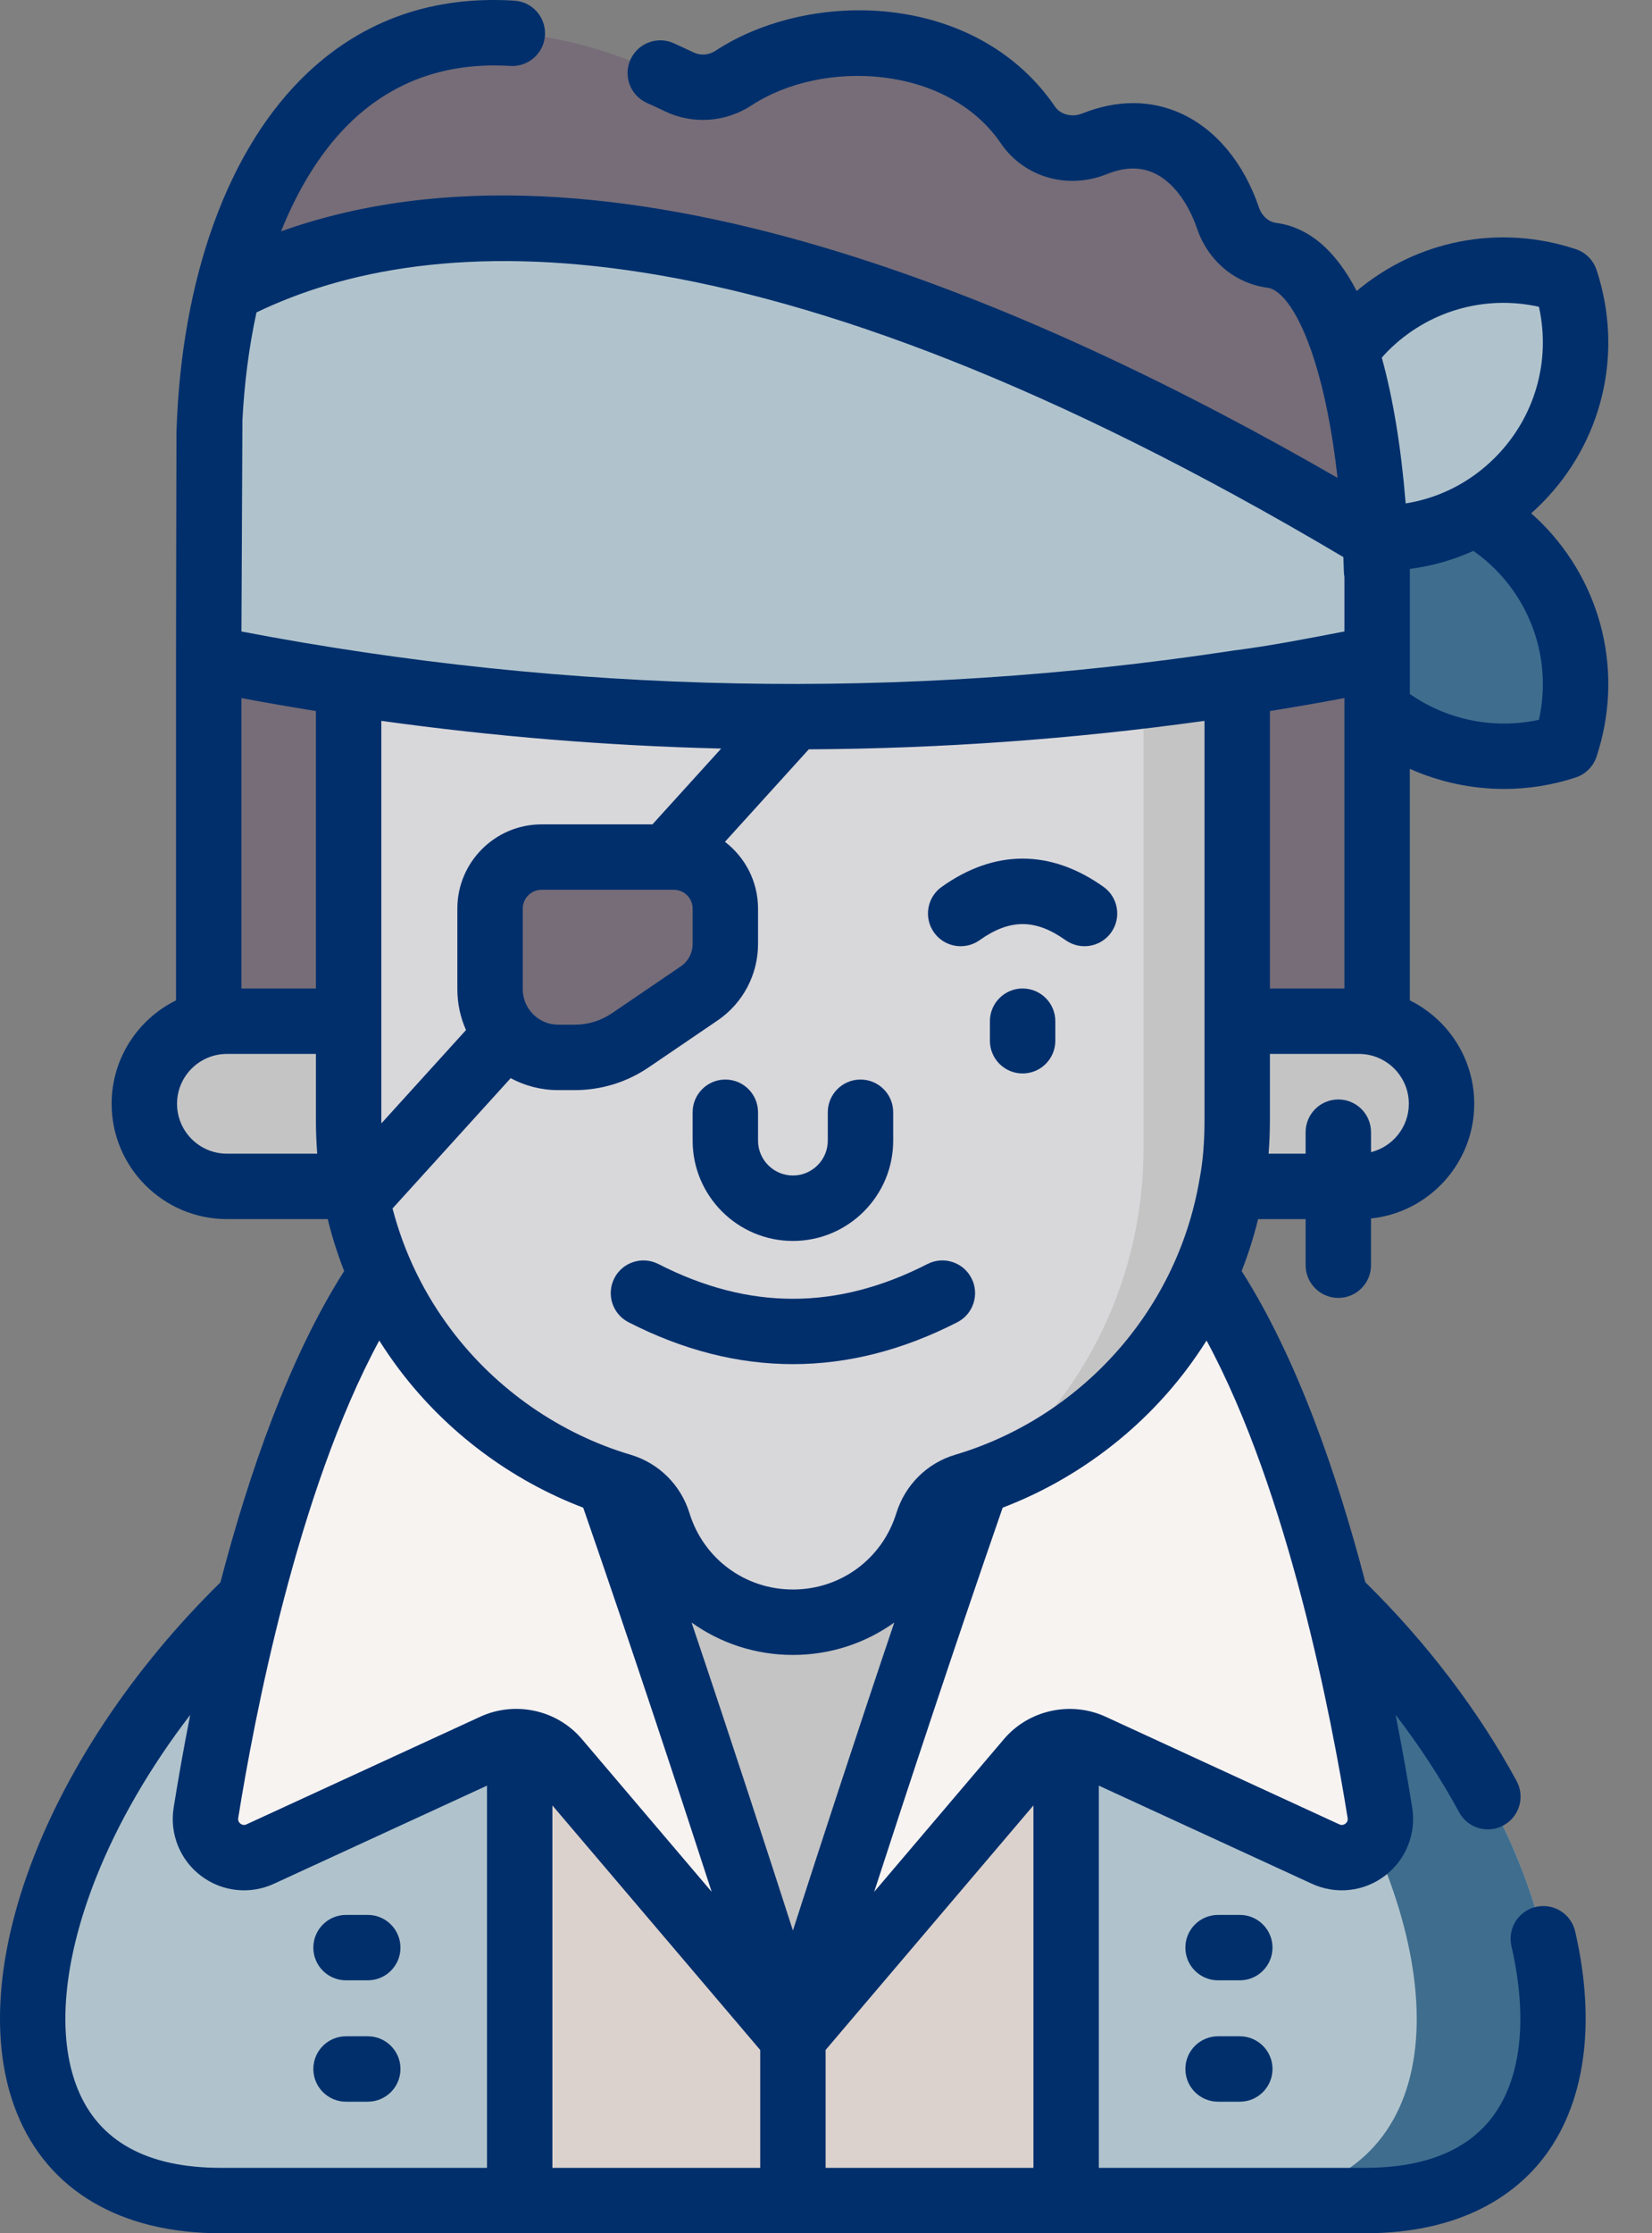 <svg width="111" height="150" viewBox="0 0 111 150" fill="none" xmlns="http://www.w3.org/2000/svg">
    <rect x="0" y="0" width="111" height="150" fill="#808080" stroke="none"/>
    <path d="M58.789 92.282C55.331 91.832 51.228 91.832 47.77 92.282C7.364 97.546 -12.538 147.804 14.841 147.804H91.719C119.098 147.804 99.195 97.546 58.789 92.282Z" fill="#B0C3CC"/>
    <path d="M58.789 92.282C55.634 91.871 51.947 91.84 48.698 92.179C49.01 92.212 49.322 92.243 49.625 92.282C90.031 97.546 109.934 147.804 82.555 147.804H91.719C119.098 147.804 99.195 97.546 58.789 92.282Z" fill="#3F6D8E"/>
    <path d="M34.923 86.855H71.637V147.804H34.923V86.855Z" fill="#DCD2CD"/>
    <path d="M53.28 88.636L37.562 98.494L53.28 136.883L68.997 98.494L53.28 88.636Z" fill="#C4C4C4"/>
    <path d="M73.339 78.831C66.069 96.336 53.28 136.883 53.28 136.883L69.129 118.237C70.171 117.011 71.902 116.628 73.364 117.301L89.072 124.532C90.959 125.4 93.048 123.813 92.721 121.762C90.947 110.66 85.444 83.633 73.339 78.831Z" fill="#F7F3F1"/>
    <path d="M33.221 78.831C40.491 96.336 53.28 136.883 53.28 136.883L37.431 118.237C36.388 117.011 34.657 116.628 33.196 117.301L17.487 124.532C15.601 125.4 13.511 123.813 13.839 121.762C15.612 110.66 21.116 83.633 33.221 78.831Z" fill="#F7F3F1"/>
    <path d="M105.173 50.138C108.013 47.299 106.585 41.267 101.984 36.667C97.384 32.066 91.352 30.638 88.513 33.478C85.673 36.317 87.1 42.349 91.701 46.95C96.302 51.55 102.333 52.978 105.173 50.138Z" fill="#3F6D8E"/>
    <path d="M101.986 32.303C106.587 27.702 108.014 21.671 105.175 18.831C102.335 15.991 96.303 17.419 91.703 22.02C87.102 26.62 85.674 32.652 88.514 35.492C91.353 38.331 97.385 36.904 101.986 32.303Z" fill="#B0C3CC"/>
    <path d="M92.497 38.341C92.168 26.619 89.637 17.697 85.451 17.146C84.076 16.965 82.966 15.965 82.518 14.652C81.221 10.85 78.04 7.857 73.538 9.66C71.922 10.307 70.049 9.828 69.069 8.39C64.591 1.815 54.82 1.616 49.289 5.244C48.196 5.962 46.815 6.065 45.637 5.496C22.899 -5.496 14.026 13.062 14.026 30.78V72.369H92.533V38.341H92.497Z" fill="#766D78"/>
    <path d="M91.312 68.59H79.068V79.687H91.312C94.376 79.687 96.86 77.203 96.86 74.138C96.86 71.074 94.376 68.59 91.312 68.59Z" fill="#C4C4C4"/>
    <path d="M15.248 68.59H27.491V79.687H15.248C12.184 79.687 9.7 77.203 9.7 74.138C9.7 71.074 12.184 68.59 15.248 68.59Z" fill="#C4C4C4"/>
    <path d="M23.427 43.228V75.242C23.427 86.861 31.157 96.674 41.755 99.819C42.949 100.173 43.865 101.1 44.233 102.289C45.426 106.153 49.024 108.959 53.279 108.959C57.535 108.959 61.133 106.152 62.326 102.289C62.694 101.1 63.611 100.173 64.804 99.819C75.402 96.674 83.132 86.861 83.132 75.242V43.228H23.427Z" fill="#D8D7DA"/>
    <path d="M76.836 43.228V77.093C76.836 86.469 72.335 94.729 65.496 99.599C75.736 96.238 83.132 86.606 83.132 75.242V43.228H76.836Z" fill="#C4C4C4"/>
    <path d="M32.929 61.026V66.44C32.929 68.971 34.981 71.022 37.512 71.022H38.616C39.952 71.022 41.256 70.621 42.36 69.869L46.981 66.725C48.081 65.976 48.739 64.732 48.739 63.402V61.026C48.739 59.116 47.19 57.567 45.28 57.567H36.388C34.477 57.567 32.929 59.116 32.929 61.026Z" fill="#766D78"/>
    <path d="M15.32 19.488C14.442 23.087 14.026 26.953 14.026 30.779V44.224C39.938 49.416 66.622 49.416 92.533 44.224V38.341H92.496C92.475 37.593 92.445 36.857 92.406 36.132C67.254 21.055 36.293 8.492 15.32 19.488Z" fill="#B0C3CC"/>
    <path d="M102.881 34.478C103.11 34.274 103.335 34.066 103.553 33.847C107.689 29.711 109.114 23.689 107.273 18.129C107.054 17.469 106.537 16.952 105.877 16.734C100.749 15.038 95.227 16.122 91.156 19.546C89.732 16.794 87.917 15.256 85.735 14.969C85.232 14.902 84.784 14.5 84.594 13.944C83.572 10.948 81.715 8.705 79.368 7.628C77.335 6.695 75.035 6.693 72.719 7.622C72.027 7.899 71.254 7.701 70.881 7.154C68.458 3.595 64.529 1.342 59.818 0.808C55.667 0.338 51.279 1.309 48.08 3.407C47.623 3.707 47.069 3.749 46.581 3.512C46.134 3.299 45.696 3.096 45.262 2.901C44.154 2.405 42.855 2.902 42.359 4.01C41.864 5.118 42.36 6.417 43.468 6.913C43.871 7.093 44.277 7.282 44.675 7.472C46.525 8.372 48.755 8.222 50.491 7.081C55.294 3.932 63.661 4.358 67.249 9.628C68.801 11.902 71.721 12.755 74.353 11.701C75.557 11.218 76.598 11.192 77.535 11.622C78.758 12.183 79.815 13.547 80.435 15.364C81.172 17.519 82.982 19.037 85.161 19.325C86.108 19.45 87.285 21 88.277 24.07C88.297 24.148 88.322 24.225 88.35 24.3C88.97 26.284 89.512 28.875 89.872 32.097C69.641 20.436 40.76 7.717 18.883 15.54C20.115 12.47 21.742 9.912 23.701 8.072C26.551 5.394 30.114 4.169 34.287 4.43C35.496 4.503 36.542 3.586 36.617 2.374C36.693 1.163 35.773 0.12 34.562 0.044C29.129 -0.296 24.462 1.327 20.692 4.868C15.357 9.88 12.179 18.618 11.857 29.023C11.852 29.167 11.827 44.224 11.827 44.224C11.827 44.232 11.828 44.241 11.828 44.25V67.191C9.267 68.456 7.501 71.093 7.501 74.137C7.501 78.408 10.976 81.882 15.247 81.882H22.02C22.309 83.07 22.68 84.235 23.125 85.372C19.417 91.194 16.721 98.969 14.81 106.285C3.143 117.733 -2.604 132.637 1.133 141.925C3.229 147.133 8.097 150.001 14.84 150.001H91.717C98.299 150.001 101.814 147.321 103.603 145.072C106.489 141.444 107.283 135.994 105.837 129.726C105.564 128.543 104.383 127.806 103.202 128.079C102.02 128.352 101.282 129.531 101.555 130.714C102.693 135.65 102.199 139.777 100.163 142.336C98.437 144.506 95.595 145.607 91.717 145.607H73.831V119.935L88.148 126.526C89.758 127.269 91.637 127.064 93.05 125.993C94.464 124.921 95.168 123.167 94.888 121.415C94.597 119.595 94.227 117.479 93.772 115.178C95.395 117.293 96.833 119.494 98.04 121.721C98.437 122.456 99.193 122.873 99.974 122.873C100.327 122.873 100.686 122.787 101.018 122.607C102.085 122.029 102.482 120.696 101.904 119.629C99.342 114.899 95.834 110.296 91.74 106.277C89.828 98.961 87.132 91.188 83.428 85.373C83.873 84.236 84.243 83.072 84.533 81.884H87.726V84.979C87.726 86.192 88.709 87.176 89.923 87.176C91.136 87.176 92.12 86.192 92.12 84.979V81.841C96.011 81.434 99.055 78.135 99.055 74.138C99.055 71.094 97.289 68.457 94.728 67.192V51.639C96.717 52.528 98.882 52.991 101.063 52.991C102.681 52.991 104.309 52.737 105.877 52.218C106.537 52 107.054 51.482 107.273 50.823C109.114 45.264 107.689 39.241 103.553 35.105C103.336 34.888 103.111 34.681 102.881 34.478ZM103.403 20.605C104.215 24.257 103.13 28.056 100.445 30.741C98.789 32.399 96.71 33.453 94.449 33.814C94.147 30.087 93.605 26.77 92.844 24.021C92.982 23.867 93.12 23.711 93.267 23.565C95.952 20.88 99.751 19.794 103.403 20.605ZM85.327 66.395V47.758C86.997 47.489 88.666 47.199 90.334 46.887V66.395H85.327ZM37.117 121.265L51.08 137.69V145.607H37.117V121.265ZM53.277 129.665C51.628 124.547 49.165 116.983 46.467 108.978C48.398 110.363 50.757 111.157 53.276 111.157C55.797 111.157 58.157 110.364 60.087 108.979C57.388 116.984 54.925 124.547 53.277 129.665ZM64.176 97.713C62.29 98.273 60.813 99.74 60.224 101.641C59.278 104.704 56.487 106.762 53.277 106.762C50.069 106.762 47.277 104.703 46.33 101.642C45.745 99.742 44.267 98.273 42.377 97.712C37.636 96.305 33.37 93.345 30.365 89.38C28.482 86.895 27.145 84.129 26.375 81.168L34.313 72.417C35.266 72.929 36.354 73.22 37.509 73.22H38.614C40.397 73.22 42.119 72.689 43.593 71.686L48.214 68.542C49.917 67.383 50.933 65.461 50.933 63.402V61.026C50.933 59.199 50.058 57.576 48.71 56.542L54.343 50.33C63.217 50.283 72.089 49.647 80.932 48.418V75.242C80.932 76.59 80.846 77.924 80.596 79.221C80.591 79.247 80.586 79.273 80.582 79.298C79.04 88.196 72.484 95.246 64.176 97.713ZM35.124 66.441V61.026C35.124 60.331 35.69 59.765 36.385 59.765H45.277C45.973 59.765 46.539 60.331 46.539 61.026V63.402C46.539 64.006 46.241 64.569 45.741 64.909L41.121 68.053C40.379 68.559 39.512 68.826 38.614 68.826H37.509C36.194 68.826 35.124 67.756 35.124 66.441ZM43.839 55.371H36.386C33.267 55.371 30.73 57.908 30.73 61.026V66.44C30.73 67.417 30.939 68.345 31.312 69.185L25.625 75.455C25.625 75.384 25.621 75.313 25.621 75.242V48.417C33.218 49.473 40.837 50.094 48.458 50.278L43.839 55.371ZM21.226 66.395H16.222V46.888C17.889 47.199 19.557 47.489 21.226 47.758V66.395ZM90.262 37.418C90.275 37.743 90.287 38.07 90.297 38.405C90.3 38.523 90.313 38.639 90.334 38.752V42.413C87.862 42.886 85.396 43.376 82.909 43.689C82.829 43.699 82.75 43.71 82.673 43.726C60.688 47.049 38.342 46.644 16.223 42.416C16.223 42.416 16.286 28.265 16.289 28.214C16.416 25.772 16.723 23.325 17.233 20.985C28.885 15.366 50.847 14.034 90.262 37.418ZM15.247 77.489C13.399 77.489 11.895 75.986 11.895 74.138C11.895 72.291 13.399 70.789 15.247 70.789H21.226V75.243C21.226 75.997 21.257 76.746 21.315 77.49H15.247V77.489ZM26.863 92.035C30.014 96.193 34.337 99.418 39.187 101.266C42.373 110.45 45.54 120.051 47.819 127.069L39.104 116.817C37.383 114.786 34.55 114.26 32.275 115.304L16.565 122.535C16.421 122.602 16.285 122.587 16.16 122.492C16.034 122.396 15.982 122.267 16.007 122.109C17.057 115.537 19.956 100.256 25.483 90.039C25.913 90.72 26.371 91.386 26.863 92.035ZM5.21 140.284C3.789 136.753 4.23 131.723 6.451 126.121C7.914 122.432 10.086 118.698 12.781 115.184C12.327 117.483 11.958 119.597 11.668 121.415C11.387 123.168 12.091 124.923 13.505 125.994C14.917 127.065 16.795 127.269 18.403 126.527L32.722 119.936V145.607H14.839C9.871 145.607 6.631 143.816 5.21 140.284ZM55.474 145.607V137.689L69.437 121.265V145.607H55.474ZM90.549 122.109C90.574 122.267 90.523 122.395 90.396 122.491C90.27 122.587 90.133 122.602 89.987 122.535L74.279 115.303C71.973 114.245 69.141 114.827 67.452 116.815L58.736 127.069C61.014 120.051 64.182 110.449 67.37 101.265C72.218 99.416 76.54 96.193 79.691 92.035C80.183 91.386 80.641 90.72 81.07 90.039C86.592 100.247 89.496 115.534 90.549 122.109ZM92.121 77.386V76.046C92.121 74.832 91.137 73.848 89.924 73.848C88.71 73.848 87.726 74.832 87.726 76.046V77.489H85.238C85.297 76.746 85.327 75.996 85.327 75.242V70.789H91.309C93.157 70.789 94.661 72.291 94.661 74.138C94.661 75.706 93.577 77.022 92.121 77.386ZM103.404 48.346C100.405 49.002 97.232 48.367 94.728 46.612V38.343C94.728 38.3 94.724 38.258 94.721 38.215C96.211 38.021 97.648 37.612 98.999 37.002C99.513 37.365 99.999 37.766 100.446 38.212C103.13 40.896 104.215 44.694 103.404 48.346Z" fill="#002F6C"/>
    <path d="M68.71 66.394C67.497 66.394 66.513 67.378 66.513 68.591V69.903C66.513 71.117 67.497 72.101 68.71 72.101C69.924 72.101 70.908 71.117 70.908 69.903V68.591C70.908 67.378 69.924 66.394 68.71 66.394Z" fill="#002F6C"/>
    <path d="M74.145 59.566C70.59 57.039 66.831 57.038 63.276 59.566C62.287 60.269 62.055 61.641 62.758 62.63C63.187 63.233 63.864 63.554 64.551 63.554C64.992 63.554 65.436 63.422 65.823 63.148C67.847 61.708 69.574 61.708 71.598 63.148C72.587 63.85 73.959 63.619 74.662 62.63C75.365 61.641 75.134 60.27 74.145 59.566Z" fill="#002F6C"/>
    <path d="M53.277 83.35C56.993 83.35 60.015 80.327 60.015 76.612V74.707C60.015 73.494 59.032 72.51 57.818 72.51C56.605 72.51 55.621 73.494 55.621 74.707V76.612C55.621 77.904 54.569 78.955 53.277 78.955C51.985 78.955 50.933 77.904 50.933 76.612V74.707C50.933 73.494 49.95 72.51 48.736 72.51C47.523 72.51 46.539 73.494 46.539 74.707V76.612C46.539 80.327 49.562 83.35 53.277 83.35Z" fill="#002F6C"/>
    <path d="M62.318 84.9C56.234 88.014 50.319 88.014 44.236 84.9C43.155 84.347 41.831 84.774 41.278 85.855C40.725 86.935 41.153 88.259 42.233 88.811C45.897 90.687 49.587 91.625 53.277 91.625C56.967 91.625 60.657 90.687 64.321 88.811C65.401 88.259 65.828 86.935 65.275 85.855C64.723 84.774 63.399 84.347 62.318 84.9Z" fill="#002F6C"/>
    <path d="M23.251 133.012H24.71C25.924 133.012 26.907 132.028 26.907 130.815C26.907 129.601 25.924 128.618 24.71 128.618H23.251C22.037 128.618 21.053 129.601 21.053 130.815C21.053 132.029 22.037 133.012 23.251 133.012Z" fill="#002F6C"/>
    <path d="M24.71 136.77H23.251C22.038 136.77 21.054 137.754 21.054 138.967C21.054 140.181 22.038 141.164 23.251 141.164H24.71C25.924 141.164 26.908 140.181 26.908 138.967C26.908 137.754 25.924 136.77 24.71 136.77Z" fill="#002F6C"/>
    <path d="M83.303 128.618H81.844C80.63 128.618 79.647 129.602 79.647 130.815C79.647 132.029 80.63 133.012 81.844 133.012H83.303C84.517 133.012 85.501 132.029 85.501 130.815C85.501 129.601 84.517 128.618 83.303 128.618Z" fill="#002F6C"/>
    <path d="M83.303 136.77H81.844C80.63 136.77 79.647 137.754 79.647 138.967C79.647 140.181 80.63 141.164 81.844 141.164H83.303C84.517 141.164 85.501 140.181 85.501 138.967C85.501 137.754 84.517 136.77 83.303 136.77Z" fill="#002F6C"/>
</svg>
